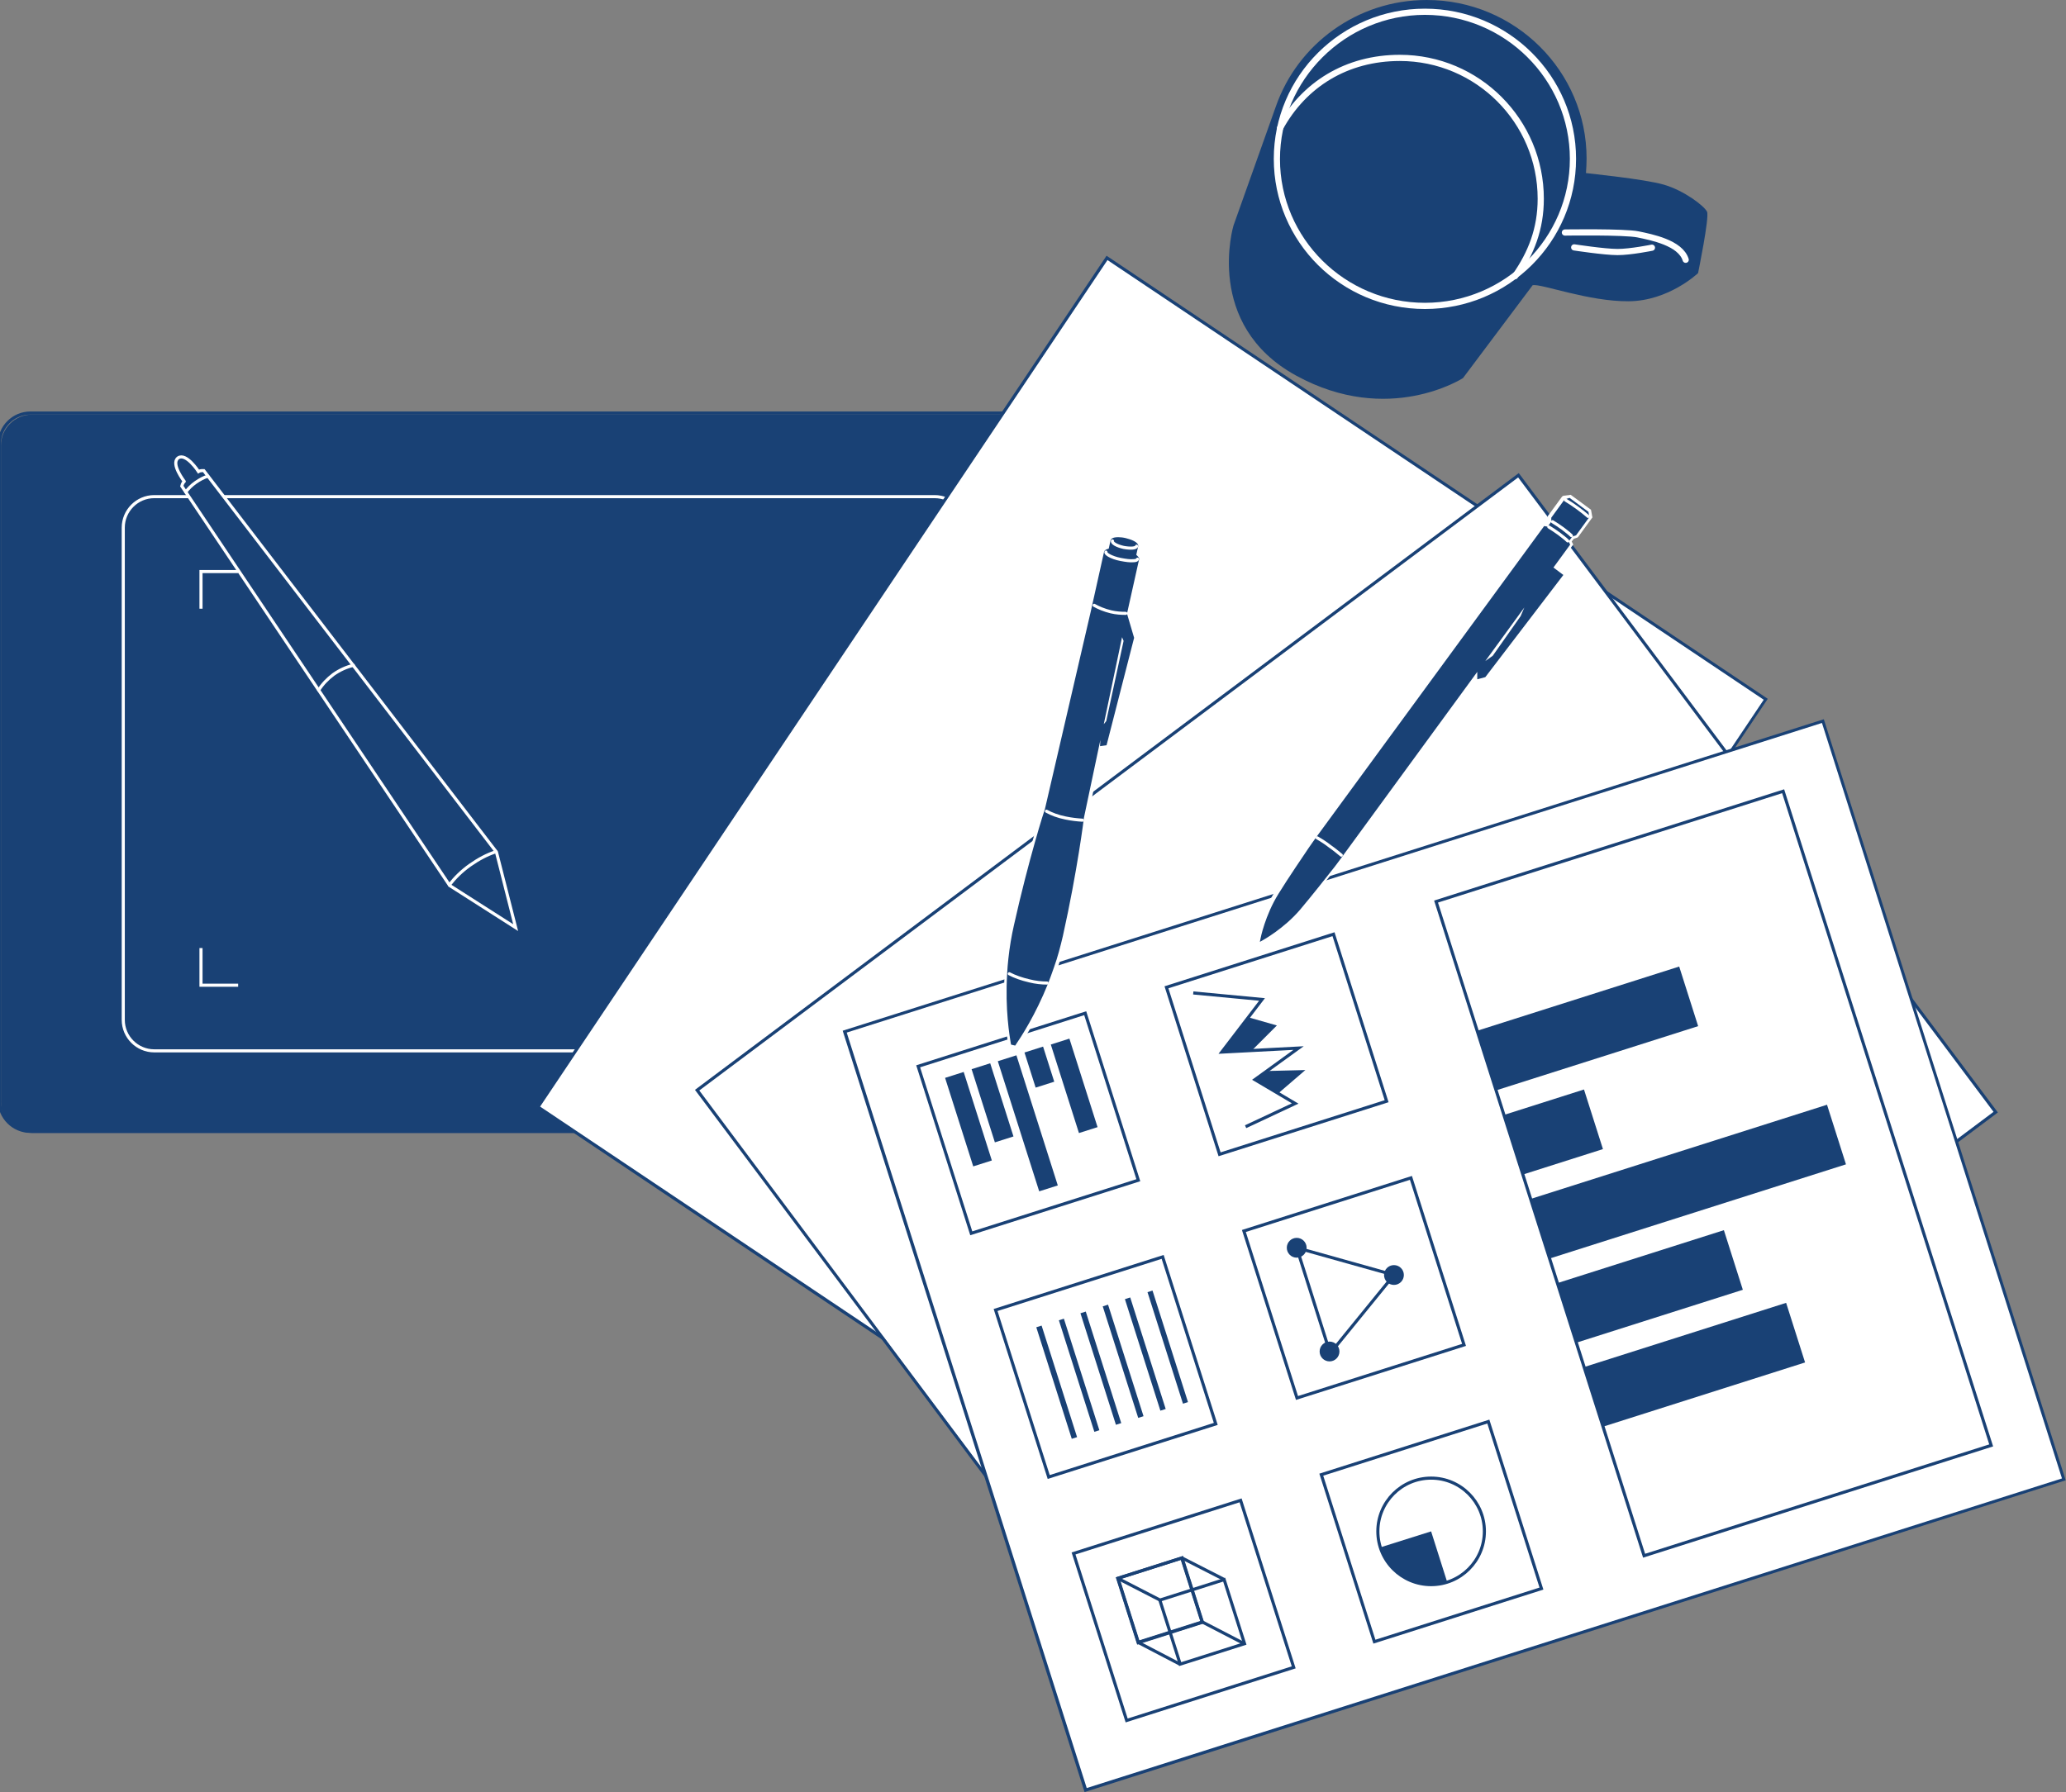 <?xml version="1.0" encoding="utf-8"?>
<!-- Generator: Adobe Illustrator 16.0.0, SVG Export Plug-In . SVG Version: 6.00 Build 0)  -->
<!DOCTYPE svg PUBLIC "-//W3C//DTD SVG 1.1//EN" "http://www.w3.org/Graphics/SVG/1.1/DTD/svg11.dtd">
<svg version="1.1" id="play" xmlns="http://www.w3.org/2000/svg" xmlns:xlink="http://www.w3.org/1999/xlink" x="0px" y="0px"
	 width="667.1px" height="578.9px" viewBox="0 0 667.1 578.9" enable-background="new 0 0 667.1 578.9" xml:space="preserve">
<rect x="0" y="0" width="667.1" height="578.9" fill="#808080" stroke="none"/>
<g id="Cup">
	<path fill="#194175" d="M494.9,92.1c2.9-0.5,18,5.3,31,5.2s22.4-9.1,22.4-9.1s3.7-18,2.9-19.8s-7.4-6.9-14.1-8.8
		c-6.4-1.8-23.6-3.5-25-3.7c0.1-1.5,0.2-3.1,0.2-4.7C512.3,23,489.2,0,460.7,0C438.2,0,419,14.3,412,34.3l0,0l-13.7,38.5
		c0,0-9.7,32.1,20.2,48.5s53.9,0.8,53.9,0.8L494.9,92.1"/>
	<g>
		<path fill="#FFFFFF" d="M460.1,4.8c25.8,0,46.8,20.9,46.8,46.5s-21,46.5-46.8,46.5S413.3,77,413.3,51.4S434.3,4.8,460.1,4.8
			 M460.1,2.8c-26.9,0-48.8,21.7-48.8,48.5s21.8,48.5,48.8,48.5s48.8-21.7,48.8-48.5S487,2.8,460.1,2.8L460.1,2.8z"/>
	</g>
	<path fill="none" stroke="#FFFFFF" stroke-miterlimit="10" d="M493.4,70.9"/>
	<path fill="none" stroke="#FFFFFF" stroke-width="2" stroke-linecap="round" stroke-miterlimit="10" d="M413.3,41.4
		c7.7-14.1,21.5-22.7,38.7-22.7c25.1,0,45.5,20.4,45.5,45.5c0,9.7-3.1,17.6-8.3,25"/>
	<path fill="none" stroke="#FFFFFF" stroke-width="2" stroke-linecap="round" stroke-miterlimit="10" d="M505.3,75.1
		c0,0,19.3-0.3,23.6,0.6s13.7,2.7,15.4,8.2"/>
	<path fill="none" stroke="#FFFFFF" stroke-width="2" stroke-linecap="round" stroke-miterlimit="10" d="M533.4,80
		c0,0-6.9,1.4-11.1,1.4s-14-1.5-14-1.5"/>
</g>
<g id="Tablet">
	<g>
		<path fill="#194175" d="M387.3,143.9c0-5.5-4.5-10-10-10h-367c-5.5,0-10,4.5-10,10v212c0,5.5,4.5,10,10,10h367c5.5,0,10-4.5,10-10
			V143.9z"/>
		<path fill="none" stroke="#194175" stroke-miterlimit="10" d="M386.8,143.4c0-5.5-4.5-10-10-10H9.8c-5.5,0-10,4.5-10,10v212
			c0,5.5,4.5,10,10,10h367c5.5,0,10-4.5,10-10V143.4z"/>
	</g>
	<g>
		<path fill="#194175" d="M312.3,169.9c0-5.5-4.5-10-10-10h-252c-5.5,0-10,4.5-10,10v159c0,5.5,4.5,10,10,10h252c5.5,0,10-4.5,10-10
			V169.9z"/>
		<path fill="none" stroke="#FFFFFF" stroke-miterlimit="10" d="M311.8,170.4c0-5.5-4.5-10-10-10h-252c-5.5,0-10,4.5-10,10v159
			c0,5.5,4.5,10,10,10h252c5.5,0,10-4.5,10-10V170.4z"/>
	</g>
	<polyline fill="none" stroke="#FFFFFF" stroke-miterlimit="10" points="64.9,196.6 64.9,184.6 76.9,184.6 	"/>
	<polyline fill="none" stroke="#FFFFFF" stroke-miterlimit="10" points="76.9,318.2 64.9,318.2 64.9,306.2 	"/>
</g>
<g id="Pen">
	<path fill="#194175" stroke="#FFFFFF" stroke-miterlimit="10" d="M57.5,147.9c2.6-1.8,6.6,4.4,6.6,4.4c0.6-0.4,1.7-0.3,1.7-0.3
		l94.5,123.2l6.2,24.4L145.2,286L58.7,157c0,0,0.2-1,0.8-1.5C59.6,155.6,55,149.8,57.5,147.9z"/>
	<path fill="none" stroke="#FFFFFF" stroke-linecap="round" stroke-miterlimit="10" d="M145.1,285.8c1.8-2.3,4-4.5,6.7-6.4
		c2.7-1.9,5.5-3.4,8.3-4.3"/>
	<path fill="none" stroke="#FFFFFF" stroke-linecap="round" stroke-miterlimit="10" d="M102.9,222.9c1.2-1.9,2.8-3.6,4.8-5.1
		c2-1.4,4.2-2.4,6.4-2.9"/>
	<path fill="none" stroke="#FFFFFF" stroke-linecap="round" stroke-miterlimit="10" d="M60,158.9c0.8-1.1,1.9-2.2,3.2-3.1
		c1.3-0.9,2.6-1.6,3.9-2"/>
</g>
<g>
	<g>
		
			<rect x="206.9" y="163.7" transform="matrix(-0.557 0.831 -0.831 -0.557 821.273 145.066)" fill="#FFFFFF" width="330.1" height="256"/>
		<path fill="#194175" d="M357.6,84l211.9,142L386.3,499.4l-211.9-142L357.6,84 M357.3,82.6L173,357.7l213.5,143.1l184.3-275.1
			L357.3,82.6L357.3,82.6z"/>
	</g>
	<g>
		
			<rect x="269" y="227.2" transform="matrix(-0.8 0.599 -0.599 -0.8 995.925 379.818)" fill="#FFFFFF" width="331.4" height="257"/>
		<path fill="#194175" d="M490.2,154.2l153.5,204.9L379.2,557.2L225.8,352.2L490.2,154.2 M490.4,152.8L224.4,352L379,558.6
			l266.1-199.3L490.4,152.8L490.4,152.8z"/>
	</g>
	<g>
		
			<rect x="303.9" y="277" transform="matrix(-0.953 0.303 -0.303 -0.953 1039.962 649.9)" fill="#FFFFFF" width="331.4" height="257"/>
		<path fill="#194175" d="M588.3,233.5l77.5,244l-314.9,100l-77.5-244L588.3,233.5 M588.9,232.3L272.1,332.9l78.1,245.9l316.8-100.7
			L588.9,232.3L588.9,232.3z"/>
	</g>
	<g>
		
			<rect x="383.8" y="308.9" transform="matrix(0.303 0.953 -0.953 0.303 608.673 -157.634)" fill="#FFFFFF" stroke="#194175" stroke-miterlimit="10" width="56.6" height="56.6"/>
		
			<rect x="442.3" y="320.2" transform="matrix(0.303 0.953 -0.953 0.303 746.9 -262.98)" fill="#FFFFFF" stroke="#194175" stroke-miterlimit="10" width="221.7" height="117.6"/>
		
			<rect x="491.4" y="352" transform="matrix(0.303 0.953 -0.953 0.303 698.023 -223.079)" fill="#194175" width="20.2" height="27.2"/>
		
			<rect x="534.9" y="331.4" transform="matrix(0.303 0.953 -0.953 0.303 743.683 -253.369)" fill="#194175" width="20.2" height="100.4"/>
		
			<rect x="522.6" y="387.2" transform="matrix(0.303 0.953 -0.953 0.303 767.285 -218.04)" fill="#194175" width="20.2" height="56.4"/>
		
			<rect x="536.9" y="406.5" transform="matrix(0.303 0.953 -0.953 0.303 801.443 -214.044)" fill="#194175" width="20.2" height="68.4"/>
		
			<rect x="502.4" y="297.9" transform="matrix(0.303 0.953 -0.953 0.303 673.874 -256.879)" fill="#194175" width="20.2" height="68.4"/>
		
			<rect x="408.8" y="387.6" transform="matrix(0.303 0.953 -0.953 0.303 701.098 -126.599)" fill="#FFFFFF" stroke="#194175" stroke-miterlimit="10" width="56.6" height="56.6"/>
		
			<rect x="433.8" y="466.3" transform="matrix(0.303 0.953 -0.953 0.303 793.519 -95.567)" fill="#FFFFFF" stroke="#194175" stroke-miterlimit="10" width="56.6" height="56.6"/>
		
			<rect x="303.7" y="334.4" transform="matrix(0.303 0.953 -0.953 0.303 577.072 -63.508)" fill="#FFFFFF" stroke="#194175" stroke-miterlimit="10" width="56.6" height="56.6"/>
		
			<rect x="328.7" y="413.1" transform="matrix(0.303 0.953 -0.953 0.303 669.501 -32.47)" fill="#FFFFFF" stroke="#194175" stroke-miterlimit="10" width="56.6" height="56.6"/>
		
			<rect x="353.8" y="491.7" transform="matrix(0.303 0.953 -0.953 0.303 761.971 -1.576)" fill="#FFFFFF" stroke="#194175" stroke-miterlimit="10" width="56.6" height="56.6"/>
		<polyline fill="#194175" points="388.5,324.4 412.3,331.2 397.3,346.2 421.5,345.6 403.6,361 		"/>
		<polyline fill="#FFFFFF" stroke="#194175" stroke-miterlimit="10" points="385.3,320.7 407.5,322.8 394.5,339.8 419.3,338.5 
			405.2,348.7 418.2,356.4 402.2,363.9 		"/>
		
			<rect x="358" y="434.1" transform="matrix(0.303 0.953 -0.953 0.303 677.364 -55.884)" fill="#194175" width="37.8" height="1.7"/>
		
			<rect x="350.8" y="436.4" transform="matrix(0.303 0.953 -0.953 0.303 674.541 -47.492)" fill="#194175" width="37.8" height="1.8"/>
		
			<rect x="343.7" y="438.7" transform="matrix(0.303 0.953 -0.953 0.303 671.725 -39.093)" fill="#194175" width="37.8" height="1.8"/>
		
			<rect x="336.5" y="441" transform="matrix(0.303 0.953 -0.953 0.303 668.902 -30.7)" fill="#194175" width="37.8" height="1.8"/>
		
			<rect x="329.4" y="443.2" transform="matrix(0.303 0.953 -0.953 0.303 666.087 -22.301)" fill="#194175" width="37.8" height="1.7"/>
		
			<rect x="322.2" y="445.5" transform="matrix(0.303 0.953 -0.953 0.303 663.264 -13.909)" fill="#194175" width="37.8" height="1.8"/>
		<polygon fill="none" stroke="#194175" stroke-miterlimit="10" points="429.5,437.1 450.1,411.8 418.7,403 		"/>
		<circle fill="#194175" cx="450.1" cy="411.8" r="3.2"/>
		<circle fill="#194175" cx="429.3" cy="436.5" r="3.2"/>
		<circle fill="#194175" cx="418.7" cy="403" r="3.2"/>
		
			<rect x="332.4" y="338.7" transform="matrix(-0.953 0.303 -0.303 -0.953 759.813 571.432)" fill="#194175" width="6.3" height="11.9"/>
		
			<rect x="328.8" y="340.6" transform="matrix(-0.953 0.303 -0.303 -0.953 758.104 607.832)" fill="#194175" width="6.3" height="44.1"/>
		
			<rect x="317.3" y="343.8" transform="matrix(-0.953 0.303 -0.303 -0.953 733.803 598.546)" fill="#194175" width="6.3" height="24.8"/>
		
			<rect x="309.6" y="346.4" transform="matrix(-0.953 0.303 -0.303 -0.953 720.266 611.119)" fill="#194175" width="6.3" height="30"/>
		
			<rect x="343.7" y="335.5" transform="matrix(-0.953 0.303 -0.303 -0.953 783.596 579.632)" fill="#194175" width="6.3" height="30"/>
		
			<rect x="363.6" y="505.8" transform="matrix(0.303 0.953 -0.953 0.303 753.521 3.396)" fill="none" stroke="#194175" stroke-miterlimit="10" width="21.7" height="21.7"/>
		
			<rect x="363.6" y="505.9" transform="matrix(0.303 0.953 -0.953 0.303 753.539 3.405)" fill="none" stroke="#194175" stroke-miterlimit="10" width="21.8" height="21.7"/>
		
			<rect x="377.2" y="512.9" transform="matrix(0.303 0.953 -0.953 0.303 769.782 -4.691)" fill="none" stroke="#194175" stroke-miterlimit="10" width="21.7" height="21.8"/>
		<line fill="none" stroke="#194175" stroke-miterlimit="10" x1="381" y1="537.5" x2="367.4" y2="530.4"/>
		<line fill="#FFFFFF" stroke="#194175" stroke-miterlimit="10" x1="360.8" y1="509.7" x2="374.4" y2="516.7"/>
		<line fill="#FFFFFF" stroke="#194175" stroke-miterlimit="10" x1="381.5" y1="503.1" x2="395.2" y2="510.1"/>
		<line fill="#FFFFFF" stroke="#194175" stroke-miterlimit="10" x1="388.1" y1="523.8" x2="401.8" y2="530.9"/>
		<g>
			<circle fill="#FFFFFF" stroke="#194175" stroke-miterlimit="10" cx="462.1" cy="494.6" r="17.2"/>
			<path fill="#194175" d="M445.6,499.8c2.9,9.1,12.6,14.1,21.7,11.2l-5.2-16.4L445.6,499.8z"/>
		</g>
	</g>
</g>
<g id="Pencil_1_">
	<g>
		<path fill="#194175" d="M326.2,337.8l-0.1-0.6c-0.4-2.4-1.9-11.1-1.2-22.7c0.1-1.6,0.2-3.3,0.4-5c0.4-3.7,1-7.3,1.8-10.8
			c4.7-21.1,10-37.4,10-37.6l14.8-63.7l4.3-19.3c0.1-0.5,0.4-0.9,1.5-1.3l0.5-2.4c0.1-0.6,0.8-1.4,2.9-1.4c0.8,0,1.6,0.1,2.5,0.3
			c0.8,0.2,4.9,1.2,4.4,3.3l-0.5,2.4c0.9,0.8,1,1.3,0.9,1.7l-3.9,17.5l2.3,7.9l-9,35.1l-2.4,0.3l-4.8,22.7c0,0.1-2.1,17.1-6.8,38.2
			c-0.8,3.5-1.7,6.9-2.9,10.3c-0.6,1.8-1.3,3.6-1.9,5.3c-4.1,10.2-8.7,17.2-10.5,19.8l-0.4,0.5L326.2,337.8z"/>
		<path fill="#FFFFFF" d="M361.1,173.5c0.7,0,1.6,0.1,2.4,0.3c1.6,0.4,4.3,1.3,4,2.7l-0.6,2.7c1,0.9,1,1.3,0.9,1.4l0,0.1l-3.9,17.5
			l2.3,7.8l-8.9,34.7l-2.1,0.3l0.1-2l-5.3,25.1c0,0.1-2.1,17.1-6.8,38.2c-0.8,3.4-1.7,6.9-2.9,10.2c-0.6,1.8-1.3,3.6-1.9,5.2
			c-4.1,10.2-8.7,17.2-10.4,19.7l-0.2,0.3l-1.3-0.3l-0.1-0.3c-0.4-2.4-1.9-11.1-1.2-22.6c0.1-1.6,0.2-3.3,0.4-4.9
			c0.4-3.7,1-7.3,1.8-10.8c4.7-21.1,9.9-37.4,10-37.5l14.8-63.8l4.3-19.3c0.1-0.2,0.1-0.6,1.5-1l0.6-2.7
			C358.8,174,359.3,173.5,361.1,173.5 M356.4,233.9l0.8-1l5.6-25.9l-0.5-1.2L356.4,233.9 M361.1,172.5c-2.4,0-3.2,1-3.3,1.8
			l-0.5,2.2c-1,0.4-1.4,0.8-1.6,1.5l-4.3,19.3L336.6,261c-0.3,0.9-5.5,17-10,37.6c-0.8,3.5-1.4,7.2-1.8,10.9c-0.2,1.7-0.3,3.4-0.4,5
			c-0.7,11.6,0.7,20.4,1.2,22.8l0.1,0.3l0.1,0.6l0.6,0.1l1.3,0.3l0.7,0.1l0.4-0.5l0.2-0.3c1.8-2.5,6.5-9.6,10.6-19.9
			c0.7-1.7,1.3-3.4,1.9-5.3c1.1-3.4,2.1-6.9,2.9-10.3c4.5-20.5,6.6-37.2,6.8-38.2l4.7-22.3l1.7-0.2l0.7-0.1l0.2-0.7l8.9-34.7
			l0.1-0.3l-0.1-0.3l-2.2-7.6l3.8-17.2l0-0.1c0.1-0.7-0.1-1.3-0.8-2l0.5-2.2c0.6-2.5-3.5-3.6-4.8-3.9
			C362.8,172.6,361.9,172.5,361.1,172.5L361.1,172.5z"/>
	</g>
	<path fill="none" stroke="#FFFFFF" stroke-linecap="round" stroke-miterlimit="10" d="M357.1,178.3c-0.1,0.3,0.3,0.7,1,1.1
		c0.9,0.5,2.2,1,3.8,1.3c1.6,0.3,3,0.5,4,0.4c0.8,0,1.3-0.2,1.4-0.5"/>
	<path fill="none" stroke="#FFFFFF" stroke-linecap="round" stroke-miterlimit="10" d="M367,176.4c-0.1,0.7-2,0.8-4.2,0.4
		c-2.2-0.5-3.8-1.4-3.6-2.1"/>
	<path fill="none" stroke="#FFFFFF" stroke-linecap="round" stroke-miterlimit="10" d="M325.9,314.5c1.7,0.9,3.9,1.7,6.5,2.3
		c2,0.5,4,0.7,5.7,0.7"/>
	<path fill="none" stroke="#FFFFFF" stroke-linecap="round" stroke-miterlimit="10" d="M337.9,262c1.6,0.9,3.7,1.7,6.2,2.2
		c1.9,0.4,3.8,0.6,5.4,0.7"/>
	<path fill="none" stroke="#FFFFFF" stroke-linecap="round" stroke-miterlimit="10" d="M353.3,195.5c1.4,0.8,3.3,1.6,5.4,2.1
		c1.7,0.4,3.3,0.5,4.8,0.5"/>
</g>
<g id="Pencil">
	<g>
		<path fill="#194175" d="M406.4,303c0.1-0.3,1.5-7.8,5.9-14.7c3.2-5.2,8-12.2,9.9-14.9l1.4-2l74.7-102.2l1.1,0.2l0.9-1.3l0-1.3
			l4.5-6.2l2.1-0.3l6.4,4.7l0.4,2.1l-4.5,6.2l-1.2,0.4l-0.9,1.3l0.5,1l-5.3,7.2l3.2,2.4l-25.6,33.6l-3.4,0.9l0-1.6l-43.7,59.7
			c0,0-0.6,0.8-1.5,2c-2.6,3.3-7.4,9.4-11.2,13.9c-5.3,6.2-12,9.9-12.3,10.1l-1.9,1L406.4,303z"/>
		<path fill="#FFFFFF" d="M506.8,160.8l6.1,4.5l0.3,1.7l-4.3,5.9l-1.2,0.4l-1.2,1.6l0.5,1l-5.4,7.4l3.2,2.4l-25.2,33l-2.6,0.7
			L477,217l-44.5,60.9c0,0-0.6,0.8-1.5,2c-2.6,3.3-7.4,9.4-11.2,13.9c-5.3,6.2-12.1,9.9-12.1,9.9l-0.9,0.5l0.2-1
			c0-0.1,1.5-7.6,5.8-14.5c3.2-5.2,8-12.2,9.8-14.9l1.4-2l1-1.4l73.6-100.5l1.1,0.2l1.2-1.6l0-1.3l4.3-5.9L506.8,160.8 M479.6,213.5
			l2.4-1.7l9-12.8l1.2-2.8L479.6,213.5 M507.1,159.8l-0.4,0.1l-1.7,0.2l-0.4,0.1l-0.3,0.3l-4.3,5.9l-0.2,0.2l0,0.3l0,1l-0.7,0.9
			l-0.5-0.1l-0.6-0.1l-0.4,0.5l-73.6,100.5l-1,1.4l-1.4,2c-1.9,2.8-6.6,9.7-9.9,14.9c-4.4,7-5.9,14.6-5.9,14.9l-0.2,1l-0.4,2.1
			l1.8-1l0.9-0.5c0.3-0.2,7.1-3.9,12.4-10.2c3.8-4.4,8.6-10.6,11.2-13.9c0.9-1.2,1.5-2,1.6-2l42.8-58.5l0,0.8l1.2-0.3l2.6-0.7
			l0.3-0.1l0.2-0.3l25.2-33l0.6-0.8l-0.8-0.6l-2.4-1.8l4.8-6.6l0.4-0.5l-0.3-0.6l-0.2-0.4l0.7-0.9l0.9-0.3l0.3-0.1l0.2-0.2l4.3-5.9
			l0.3-0.4l-0.1-0.4l-0.3-1.7l-0.1-0.4l-0.3-0.2l-6.1-4.5L507.1,159.8L507.1,159.8z"/>
	</g>
	<path fill="none" stroke="#FFFFFF" stroke-linecap="round" stroke-miterlimit="10" d="M433.1,276.2c-1.1-0.9-2.3-1.9-3.6-2.8
		c-1.4-1.1-2.8-2-4.2-2.8"/>
	<path fill="none" stroke="#FFFFFF" stroke-linecap="round" stroke-miterlimit="10" d="M507.4,173c-0.8-0.8-1.8-1.5-2.8-2.3
		c-1.1-0.8-2.3-1.6-3.3-2.2"/>
	<path fill="none" stroke="#FFFFFF" stroke-linecap="round" stroke-miterlimit="10" d="M512.8,166.8c-1-0.9-2.2-1.8-3.4-2.7
		c-1.4-1-2.7-1.9-3.9-2.6"/>
	<path fill="none" stroke="#FFFFFF" stroke-linecap="round" stroke-miterlimit="10" d="M506.2,174.7c-0.8-0.8-1.8-1.5-2.8-2.3
		c-1.1-0.8-2.3-1.6-3.3-2.2"/>
</g>
</svg>

